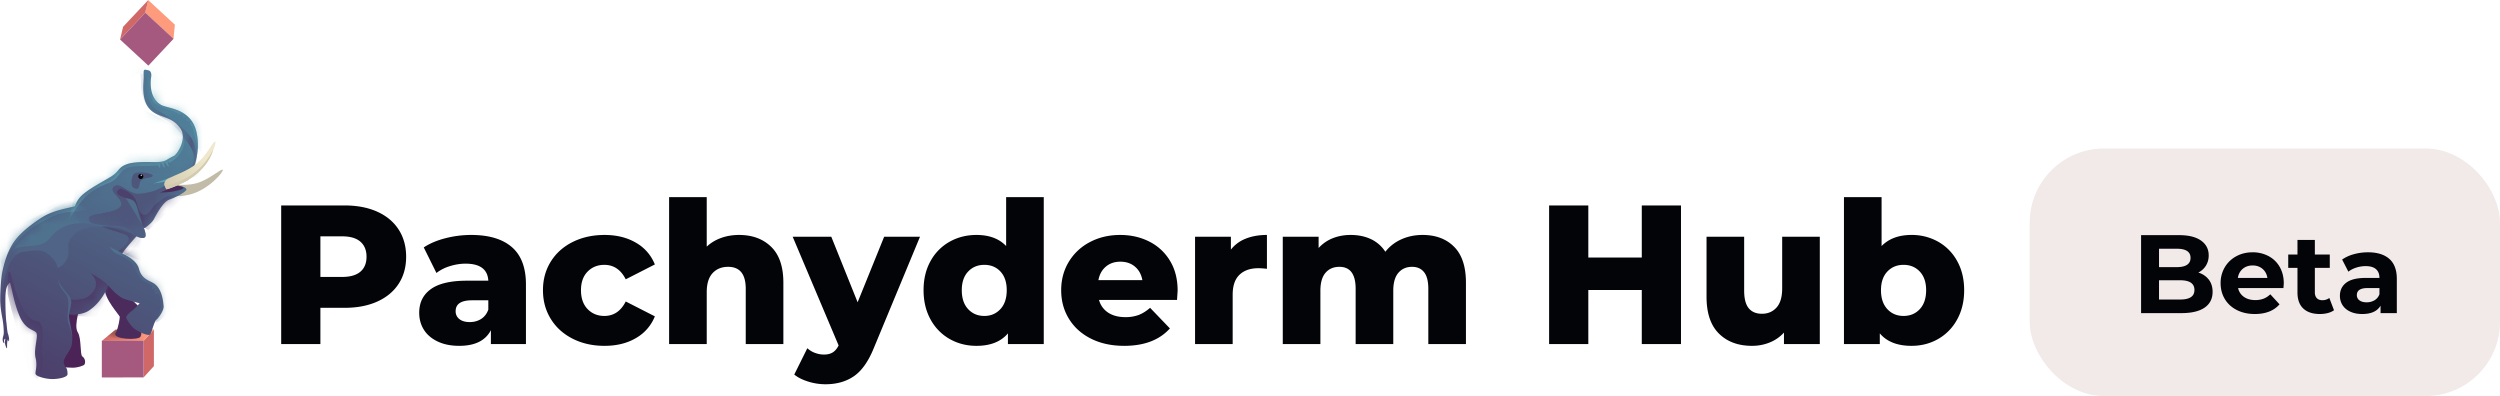 <svg width="202" height="32" xmlns="http://www.w3.org/2000/svg" xmlns:xlink="http://www.w3.org/1999/xlink"><defs><linearGradient x1="90.51%" y1="47.625%" x2="0%" y2="56.172%" id="au"><stop stop-color="#FE9B7C" offset="0%"/><stop stop-color="#D06868" offset="100%"/></linearGradient><linearGradient x1="36.072%" y1="101.288%" x2="65.768%" y2="13.528%" id="eu"><stop stop-color="#4C416C" offset="0%"/><stop stop-color="#4F7995" offset="100%"/></linearGradient><linearGradient x1="60.159%" y1="-2.451%" x2="33.185%" y2="98.382%" id="ku"><stop stop-color="#5190A5" offset="0%"/><stop stop-color="#4E6586" offset="100%"/></linearGradient><linearGradient x1="78.616%" y1="38.058%" x2="3.475%" y2="94.021%" id="mu"><stop stop-color="#EFE8CD" offset="0%"/><stop stop-color="#D3CAAF" offset="100%"/></linearGradient><path id="bu" d="M4.206.01l-3.1.002L0 .926 3.377.923z"/><path d="M13.026 2.876c-1.14-.627-.803-2.314-.803-2.314s.06-.427-.246-.487c-.307-.061-.4-.152-.368.396.03.548-.302 2.071.62 2.862.672.578 1.627.456 2.303 1.37.673.908-.258 2.187-.463 2.284-.644.305-.614.426-1.136.488-.521.061-1.9-.09-2.667.184-.767.275-.556.549-1.292 1.006-.737.457-1.965 1.067-2.486 1.646a2.013 2.013 0 00-.422.746c-.494.147-1.593.295-2.46.779-.507.283-1.844 1.196-2.455 2.072-.552.792-.827 1.737-.98 2.56-.095.508-.153 1.492-.153 2.1 0 .6.088 1.079.195 1.668.047.262.091.717.091 1.01 0 .294-.091.366-.091.57 0 .204.064.267.113.317.049.05 0-.154 0-.208 0-.054.073-.197.095-.151.022.046-.003.004-.023.237-.02.233.174.673.174.474 0-.2 0-.474.047-.594.046-.12.049-.028.049 0s-.012.095.017.081c.03-.014.084-.068.03-.34-.053-.27-.084-.27-.103-.385-.064-.39-.063-.587-.101-.851-.062-.427-.093-1.767-.063-2.224.047-.699.227-.78.306-.913.127-.214.252 1.289.8 2.618.465 1.127 1.106 1.126 1.352 1.37.246.243-.214 1.31-.03 2.07.167.684-.06 1.128.002 1.31.061.183.798.396 1.35.396.553 0 1.229-.154 1.229-.397 0-.64-.246-.518-.308-.914s.574-.976.644-1.462c.122-.853 0-1.035-.185-1.675-.012-.04-.093-.792-.093-.792s1.013.152 1.688-.305c1.117-.757 1.534-2.011 1.534-2.011s.46.505.738.73c.4.324.583.355.798.426.277.091 1.01.274 1.01.274s-.365.426-.58.579c-.151.107-.586.457-.494.64.092.182.394.677.707.882.556.365 1.017.487 1.17.456.154-.03.334-1.035.549-1.218.214-.183.617-.793.586-1.097-.03-.298-.093-1.462-.86-1.888-.418-.231-.937-.362-1.138-1.156-.184-.731-1.351-1.218-1.351-1.218.37-.525.99-1.207 1.154-1.387.18.089.346.146.53.138.334-.016.232-.381.04-.883l.055.09s.595-.359.798-.761c.214-.427.766-1.402 1.227-1.554.531-.176 1.473-.671 1.381-.854-.13-.256-.952-.273-.952-.273S15.156 9 15.21 8.905c.428-.764 1.03-2.19.673-3.808-.431-1.949-2.304-1.917-2.857-2.221z" id="du"/><path d="M1.151 2.928C.6 3.72.324 4.664.171 5.487.076 5.996.018 6.979.018 7.588c0 .6.08 1.269.186 1.858.154.853.339 1.827.462 1.797.06-.015-.025-.928-.155-1.828C.449 8.99.418 7.65.448 7.192c.047-.699.227-.78.306-.914.127-.213.252 1.29.8 2.619.465 1.126 1.106 1.126 1.352 1.37.246.243-.214 1.31-.03 2.07.167.684-.06 1.127.002 1.31.061.183.798.395 1.35.395.553 0 1.229-.153 1.229-.397 0-.64-.246-.517-.308-.913s.574-.976.644-1.462c.122-.853 0-1.036-.185-1.675a30.42 30.42 0 01-.093-.792s1.013.152 1.688-.306c1.117-.756 1.534-2.01 1.534-2.01s.46.505.738.73c.4.323.583.355.798.426a22.1 22.1 0 001.01.273s-.365.427-.58.58c-.151.107-.586.456-.494.64.092.182.394.677.707.882.556.365 1.017.486 1.17.456.154-.03.334-1.036.549-1.219.214-.183.617-.792.586-1.096-.03-.299-.093-1.462-.86-1.888-.418-.231-.937-.362-1.138-1.157-.184-.73-1.351-1.217-1.351-1.217.429-.61 1.196-1.432 1.196-1.432L6.231.016c-.36.175-1.643.29-2.625.84-.507.283-1.844 1.195-2.455 2.072z" id="gu"/><path d="M6.272 3.317c.673.578 1.628.456 2.304 1.369.673.909-.259 2.187-.463 2.284-.645.305-.614.427-1.136.488-.174.02-.442.017-.752.014-.62-.006-1.403-.012-1.915.17-.768.275-.556.55-1.293 1.007-.736.457-1.964 1.067-2.486 1.646-.521.579-.613 1.401-.398 1.736.216.335.86.7 2.61.73 1.75.029 2.181.881 2.856.85.335-.015.233-.38.04-.883l.056.091s.595-.36.798-.762c.214-.426.766-1.401 1.227-1.554.531-.176 1.473-.67 1.38-.853-.129-.257-.951-.274-.951-.274s1.051-.392 1.105-.488c.428-.764 1.03-2.19.673-3.807-.431-1.949-2.304-1.917-2.857-2.222C5.93 2.232 6.267.545 6.267.545S6.327.12 6.02.058C5.913.037 5.83.012 5.773.012c-.109 0-.14.086-.12.442.03.549-.303 2.072.619 2.863z" id="ju"/><radialGradient cx="41.057%" cy="27.737%" fx="41.057%" fy="27.737%" r="60.073%" gradientTransform="matrix(0 1 -.669 0 .596 -.133)" id="cu"><stop stop-opacity=".5" offset="0%"/><stop stop-opacity="0" offset="100%"/></radialGradient><filter x="-36.4%" y="-28.6%" width="172.7%" height="157.1%" filterUnits="objectBoundingBox" id="iu"><feOffset in="SourceAlpha" result="shadowOffsetOuter1"/><feGaussianBlur stdDeviation="1" in="shadowOffsetOuter1" result="shadowBlurOuter1"/><feColorMatrix values="0 0 0 0 0 0 0 0 0 0 0 0 0 0 0 0 0 0 0.5 0" in="shadowBlurOuter1" result="shadowMatrixOuter1"/><feMerge><feMergeNode in="shadowMatrixOuter1"/><feMergeNode in="SourceGraphic"/></feMerge></filter></defs><g fill="none" fill-rule="evenodd"><path d="M25.888 27.8v-2.928h1.952c1.013 0 1.893-.168 2.64-.504.747-.336 1.323-.813 1.728-1.432s.608-1.35.608-2.192c0-.843-.203-1.576-.608-2.2-.405-.624-.981-1.104-1.728-1.44-.747-.336-1.627-.504-2.64-.504h-5.12v11.2h3.168zm1.76-5.424h-1.76v-3.28h1.76c.65 0 1.141.144 1.472.432.33.288.496.693.496 1.216s-.165.925-.496 1.208c-.33.283-.821.424-1.472.424zm9.456 5.568c1.27 0 2.123-.421 2.56-1.264v1.12h2.832v-4.816c0-1.355-.379-2.36-1.136-3.016-.757-.656-1.856-.984-3.296-.984a8.33 8.33 0 00-2.072.264c-.688.176-1.272.424-1.752.744l1.024 2.064a3.368 3.368 0 011.088-.552c.427-.133.848-.2 1.264-.2 1.173 0 1.787.459 1.84 1.376h-1.728c-1.312 0-2.283.227-2.912.68-.63.453-.944 1.09-.944 1.912 0 .512.125.968.376 1.368.25.4.621.717 1.112.952.49.235 1.072.352 1.744.352zm.848-1.92c-.352 0-.63-.08-.832-.24a.774.774 0 01-.304-.64c0-.587.443-.88 1.328-.88h1.312v.752c-.117.33-.31.581-.576.752-.267.17-.576.256-.928.256zm10.896 1.92c.981 0 1.83-.21 2.544-.632a3.499 3.499 0 001.52-1.752l-2.352-1.2c-.395.779-.97 1.168-1.728 1.168-.544 0-.995-.184-1.352-.552-.357-.368-.536-.877-.536-1.528 0-.64.179-1.141.536-1.504.357-.363.808-.544 1.352-.544.757 0 1.333.39 1.728 1.168l2.352-1.2a3.499 3.499 0 00-1.52-1.752c-.715-.421-1.563-.632-2.544-.632-.96 0-1.819.19-2.576.568-.757.379-1.347.907-1.768 1.584-.421.677-.632 1.448-.632 2.312 0 .864.21 1.637.632 2.32.421.683 1.01 1.216 1.768 1.6.757.384 1.616.576 2.576.576zm8.256-.144v-4.192c0-.683.157-1.195.472-1.536.315-.341.733-.512 1.256-.512.95 0 1.424.592 1.424 1.776V27.8h3.04v-4.96c0-1.29-.328-2.256-.984-2.896-.656-.64-1.523-.96-2.6-.96-.512 0-.992.08-1.44.24-.448.16-.837.395-1.168.704v-4h-3.04V27.8h3.04zm9.584 3.248c.907 0 1.675-.216 2.304-.648.63-.432 1.163-1.181 1.6-2.248l3.744-9.024H71.44l-2.144 5.296-2.128-5.296h-3.12l3.712 8.784c-.128.256-.285.443-.472.56-.187.117-.424.176-.712.176-.245 0-.488-.045-.728-.136a1.839 1.839 0 01-.616-.376l-1.056 2.128c.288.235.664.424 1.128.568a4.65 4.65 0 001.384.216zm12.208-3.104c1.13 0 1.979-.336 2.544-1.008v.864h2.896V15.928h-3.04v3.952c-.565-.597-1.365-.896-2.4-.896-.79 0-1.51.181-2.16.544a3.95 3.95 0 00-1.544 1.56c-.379.677-.568 1.464-.568 2.36 0 .896.19 1.685.568 2.368a3.992 3.992 0 001.544 1.576c.65.368 1.37.552 2.16.552zm.64-2.416c-.533 0-.97-.184-1.312-.552-.341-.368-.512-.877-.512-1.528 0-.64.17-1.141.512-1.504.341-.363.779-.544 1.312-.544s.968.181 1.304.544c.336.363.504.864.504 1.504 0 .65-.17 1.16-.512 1.528-.341.368-.773.552-1.296.552zm11.296 2.416c1.621 0 2.853-.47 3.696-1.408l-1.6-1.664c-.31.267-.616.459-.92.576a2.996 2.996 0 01-1.08.176c-.555 0-1.016-.12-1.384-.36a1.764 1.764 0 01-.744-1.032h6.304c.032-.48.048-.73.048-.752 0-.928-.205-1.73-.616-2.408a4.078 4.078 0 00-1.672-1.552c-.704-.357-1.488-.536-2.352-.536-.907 0-1.723.192-2.448.576a4.304 4.304 0 00-1.704 1.592c-.41.677-.616 1.443-.616 2.296 0 .864.21 1.637.632 2.32.421.683 1.016 1.216 1.784 1.6.768.384 1.659.576 2.672.576zm1.472-5.312h-3.552c.085-.459.285-.821.6-1.088.315-.267.707-.4 1.176-.4.47 0 .861.133 1.176.4.315.267.515.63.6 1.088zM99.6 27.8v-3.984c0-.725.184-1.264.552-1.616.368-.352.877-.528 1.528-.528.181 0 .41.016.688.048v-2.736c-.64 0-1.208.099-1.704.296a2.83 2.83 0 00-1.208.888v-1.04H96.56V27.8h3.04zm7.088 0v-4.304c0-.65.139-1.136.416-1.456.277-.32.65-.48 1.12-.48.875 0 1.312.592 1.312 1.776V27.8h3.04v-4.304c0-.65.139-1.136.416-1.456.277-.32.645-.48 1.104-.48.416 0 .739.144.968.432.23.288.344.736.344 1.344V27.8h3.04v-4.96c0-1.29-.317-2.256-.952-2.896-.635-.64-1.485-.96-2.552-.96-.619 0-1.19.117-1.712.352-.523.235-.955.57-1.296 1.008a2.772 2.772 0 00-1.168-1.024c-.48-.224-1.024-.336-1.632-.336-.523 0-1.005.088-1.448.264-.443.176-.824.44-1.144.792v-.912h-2.896V27.8h3.04zm21.648 0v-4.368h4.32V27.8h3.168V16.6h-3.168v4.208h-4.32V16.6h-3.168v11.2h3.168zm13.232.144c.501 0 .976-.09 1.424-.272a3.116 3.116 0 001.152-.8v.928h2.896v-8.672H144v4.176c0 .693-.152 1.208-.456 1.544-.304.336-.696.504-1.176.504-.47 0-.827-.15-1.072-.448-.245-.299-.368-.773-.368-1.424v-4.352h-3.04v4.848c0 1.323.333 2.315 1 2.976s1.56.992 2.68.992zm12.88 0c.79 0 1.507-.184 2.152-.552a4.008 4.008 0 001.536-1.576c.379-.683.568-1.472.568-2.368 0-.896-.19-1.683-.568-2.36a3.966 3.966 0 00-1.536-1.56 4.316 4.316 0 00-2.152-.544c-1.024 0-1.83.299-2.416.896v-3.952h-3.04V27.8h2.896v-.864c.565.672 1.419 1.008 2.56 1.008zm-.64-2.416c-.533 0-.97-.184-1.312-.552-.341-.368-.512-.877-.512-1.528 0-.64.17-1.141.512-1.504.341-.363.779-.544 1.312-.544s.97.181 1.312.544c.341.363.512.864.512 1.504 0 .65-.17 1.16-.512 1.528-.341.368-.779.552-1.312.552z" fill="#020408" fill-rule="nonzero"/><path fill="#D06868" d="M12.435 26.618l-.83.923v2.954l.83-.914z"/><g transform="translate(8.228 26.618)"><use fill="url(#au)" xlink:href="#bu"/><use fill="url(#cu)" xlink:href="#bu"/></g><path fill="#A5597E" d="M11.606 27.532l-3.378.003v2.963l3.378-.003z"/><path d="M12.74 15.728c-.001-.158-.126-.825.533-.842.527-.014 1.625.171 2.568-.07 1.001-.256 2.03-1.21 2.153-1.1.124.11-1.08 1.58-2.605 1.99-.892.24-2.086.143-2.65.022-.22-.047.11.143-.686.002" fill="#C1BBA7"/><g transform="translate(0 5.604)"><path d="M4.78 24.017s.615.091 1.075.09c.461 0 .799-.152.921-.213.123-.06.184-.487-.123-.7-.201-.14-.056-1.458-.37-1.95-.368-.578.275-2.314.275-2.314l-2.117 1.22s.462 2.405.493 2.618c.03.214-.276 1.158-.153 1.25" fill="#4B2357"/><path d="M10.03 16.02s-.19.88.192 1.858c.382.978 1.249 1.293 1.273 1.753.01.205-.099.425-.165.77-.082.428.206.846.023 1.199-.161.308-2.27.216-2.014-.282.257-.499.329-1.193.339-1.315.01-.121-1.296-1.48-1.196-2.327.1-.847-.465-1.079-.465-1.079l2.013-.577z" fill="#4B2A5C"/><mask id="fu" fill="#fff"><use xlink:href="#du"/></mask><use fill="url(#eu)" xlink:href="#du"/><g mask="url(#fu)"><g transform="translate(0 10.98)"><mask id="hu" fill="#fff"><use xlink:href="#gu"/></mask><path d="M.213 6.837S.489 3.943 1.87 3.76c1.38-.183 1.601-.174 2.201.347.737.64.457.931.62.931.162 0 .99-.53.835-1.504-.151-.942.877-1.932 3.063-1.843 2.185.09-2.512-.642-2.512-.642L1.563 2.817S.305 4.46.273 5.71l-.06 1.127z" fill="#4F6486" mask="url(#hu)"/><path d="M7.77 9.03s-2.224-.014-2.209-.3c.015-.287.119-.695.03-1.088-.019-.078 1.01.154 1.61-.333 1.194-.967.089-1.842.089-1.842s1.366.728 1.463 1.086c.174.644-.983 2.477-.983 2.477" fill="#4C3D6A" mask="url(#hu)"/><path d="M.189 9.43s.043-1.66.06-2.466c.03-1.493.259-2.477.795-3.26.46-.67 2.247-.089 2.917-.976C5.34.9 7.49 1.568 7.49 1.568l3.93.85s-.95 1.717-1.445 1.495c-.338-.152-1.105-.548-1.105-.548s.195.395.617.578c.983.426 1.32.79 1.536 1.4.09.254.446.723.697.829.246.103.452.234.62.377.035.03-.094.181-.062.212.028.027.275-.112.3-.084.029.03-.157.256-.132.287.025.03.266-.111.288-.08.032.043-.239.198-.213.241.018.03.272-.03.287 0 .064.126.104.245.12.348.061.396.277.67-.306 1.798-.427.825 1.81-1.22 1.81-1.22L8.994-2.087-.798 2.762l.74 6.7.247-.031z" fill="#4F728F" mask="url(#hu)"/><path d="M12.098 4.52s-1.061-2.817-1.046-3.106c.015-.29-2.886.306-2.886.306l1.843.608c1.105.365-.46 1.371-.46 1.371l2.027.913.522-.092z" fill="#4C416D" mask="url(#hu)"/><path d="M2.34 13.571S.602 7.405.617 7.116c.015-.29-.092-2.333.244-1.584.123.274.77 3.685 2.121 3.836.794.089.29 2.129.401 2.558.277 1.066-.367 2.132-.367 2.132l-.676-.487z" fill="#4C3D6A" mask="url(#hu)"/><path d="M.213 5.04C.4 3.942 1.719 2.277 3.02 1.544 4.324.812 4.891.488 6.491.488c1.598 0-1.218-.968-1.218-.968L.4 1.545s-.885.18-.915 1.428L.213 5.04z" fill="#5191A6" mask="url(#hu)"/></g></g><g filter="url(#iu)" mask="url(#fu)"><g transform="translate(5.956 .016)"><mask id="lu" fill="#fff"><use xlink:href="#ju"/></mask><path d="M6.272 3.317c.673.578 1.628.456 2.304 1.369.673.909-.259 2.187-.463 2.284-.645.305-.614.427-1.136.488-.174.02-.442.017-.752.014-.62-.006-1.403-.012-1.915.17-.768.275-.556.55-1.293 1.007-.736.457-1.964 1.067-2.486 1.646-.521.579-.613 1.401-.398 1.736.216.335.86.7 2.61.73 1.75.029 2.181.881 2.856.85.335-.015.233-.38.04-.883l.056.091s.595-.36.798-.762c.214-.426.766-1.401 1.227-1.554.531-.176 1.473-.67 1.38-.853-.129-.257-.951-.274-.951-.274s1.051-.392 1.105-.488c.428-.764 1.03-2.19.673-3.807-.431-1.949-2.304-1.917-2.857-2.222C5.93 2.232 6.267.545 6.267.545S6.327.12 6.02.058C5.913.037 5.83.012 5.773.012c-.109 0-.14.086-.12.442.03.549-.303 2.072.619 2.863z" fill="url(#ku)" mask="url(#lu)"/><path d="M5.695 12.82s.595-.36.798-.763c.214-.426.766-1.401 1.227-1.554.531-.176 1.473-.67 1.38-.853-.129-.257-.951-.274-.951-.274s1.051-.392 1.105-.488c.428-.764 1.015-1.444.443-3-.37-1.005-2.366-2.283-2.918-2.587-1.14-.627-.892-2.405-.892-2.405s0-.518-.308-.579c-.307-.06-.184-.06-.153.488s-.076 1.72.846 2.512c.673.578 1.674.897 2.35 1.81.673.91 1.66 1.888.739 2.924-.473.531-2.18 1.493-2.732 1.707-.49.19-1.35.305-1.535.275-.805-.133-1.351-.913-1.78-.638-.732.466.952 1.126.43 1.705-.522.579-2.484.489-2.517.885-.03.365.092.578 1.843.607 1.75.03 1.854 1.05 2.53 1.02.675-.032-.431-1.493-.463-2.62-.031-1.127-1.352-1.308-1.352-1.308" fill="#4E567C" mask="url(#lu)"/><path d="M3.558 8.633c.491-.64.675-.701 1.166-.793.332-.061 1.28-.022 2.068-.096.05-.005.108.179.175.179.067 0-.009-.351.065-.365.074-.014.226.386.295.365.07-.02-.092-.383 0-.41.092-.026.277.336.33.308.053-.028-.104-.308-.052-.378s.096.106.105.101c.851-.458 1.19-1.148 1.22-1.655.03-.518-.585-1.249-.585-1.249L3.77 2.237S3.874.456 5.702.195c.645-.091-.067 1.004.677 2.315.385.677 1.321.553 2.218 1.14.062.042.16-.068.2-.038.04.03-.1.135.056.26.157.126.225-.084.283-.027.059.057-.159.167 0 .302.16.135.242-.046.295.022.054.067-.11.148-.04.227.223.248.23.335.336.761.333 1.336.198 1.05.646 1.583.849 1.012-3.959 2.47-3.959 2.47l5.68-.887-.347-1.212-7.83-14.528L-.432 12.29s.828-1.736 1.902-2.438c1.298-.847 1.596-.58 2.087-1.219z" fill="#5DA7B5" mask="url(#lu)"/><path d="M6.048 12.986l-.443-.299s-.293-1.138-.449-1.497c-.184-.426-.198-.638-.737-.76-1.597-.365-.645-.823-.645-.823s1.044.274 1.29 1.005c.103.307.185 1.126.645 1.126s.614-.7 1.013-.945c.399-.244.675-.548 1.043-.61.369-.06 1.351-.061 1.351-.061l-3.068 2.864z" fill="#4C416D" mask="url(#lu)"/><path d="M5.523 8.906c.46-.244.553-.092.83-.275.275-.183-1.014-.486-1.444-.243-.246.14-.35 1.018-.091 1.158.675.365.325-.439.705-.64z" fill="#4E567C" mask="url(#lu)"/></g></g></g><path d="M5.61 25.231c.203-.88.276-1.003-.28-1.651-.37-.433-.575-.755-.616-.966-.016.29.163.643.536 1.06.56.626.037 1.718.283 2.441.163.483.265.837.304 1.062-.05-.428-.109-.796-.178-1.104-.035-.152-.132-.487-.05-.842z" fill="#4F6486"/><path d="M12.923 15.56s.824-.023 1.075-.091c.338-.092.829-.123.829-.336l-.53-.155-.835.29-.03.08-.509.213z" fill="#4B2A5C"/><path d="M15.881 7.625c-.75.602-1.805.946-2.271 1.19-.583.304-.215.76-.153.883.551-.157 1.657-.61 2.363-1.19 1.206-.99 1.718-2.65 1.564-2.68l-.006-.001c-.161 0-.71 1.166-1.497 1.798" fill="url(#mu)" transform="translate(0 5.604)"/><path d="M13.457 15.301c-.227-.35-.166-.502-.166-.502s.246.213.676.06a6.117 6.117 0 001.903-1.036c.798-.64 1.35-1.707 1.35-1.707s-.194 1.006-1.4 1.996c-.706.58-1.812 1.033-2.363 1.19" fill="#D3CBAF"/><g><path d="M11.172 14.258a.205.205 0 01.411 0 .205.205 0 01-.205.205.205.205 0 01-.206-.205" fill="#020408"/><path d="M11.48 14.16c0 .034-.028.061-.062.062a.061.061 0 01-.061-.061.061.061 0 01.123 0" fill="#D5B8D8"/></g><path fill="#FE9B7C" d="M11.974.006l2.156 1.992-.113 1.144-2.285-2.111z"/><path fill="#D06868" d="M11.98 0l-.248 1.03-2.03 2.163.242-1.025z"/><path fill="#A5597E" d="M11.737 1.025l2.285 2.11-2.035 2.169-2.285-2.111z"/><g transform="translate(164 12)"><rect fill="#F2E9E9" width="38" height="20" rx="6"/><path d="M12.258 13.3c.822 0 1.448-.149 1.877-.446.428-.296.643-.721.643-1.273 0-.39-.102-.718-.306-.986a1.661 1.661 0 00-.846-.571c.264-.138.47-.327.617-.567.146-.24.22-.513.22-.819 0-.504-.205-.903-.616-1.197C13.434 7.147 12.846 7 12.078 7H9v6.3h3.258zm-.36-3.717h-1.449V8.098h1.449c.36 0 .633.061.819.184.186.123.279.308.279.554 0 .246-.093.432-.279.558-.186.126-.459.189-.819.189zm.252 2.619h-1.701v-1.557h1.701c.774 0 1.161.261 1.161.783 0 .264-.098.459-.293.585-.195.126-.484.189-.868.189zm6.039 1.17c.876 0 1.542-.261 1.998-.783l-.747-.81c-.168.162-.35.28-.545.355a1.859 1.859 0 01-.67.113c-.366 0-.672-.087-.918-.261a1.14 1.14 0 01-.468-.711h3.663c.018-.234.027-.36.027-.378 0-.504-.11-.947-.328-1.328a2.233 2.233 0 00-.905-.877 2.7 2.7 0 00-1.287-.306c-.486 0-.925.107-1.319.32-.393.213-.702.51-.927.89a2.474 2.474 0 00-.337 1.283c0 .48.114.909.342 1.287.228.378.552.673.972.886.42.213.903.32 1.449.32zm1.017-2.916h-2.385a1.15 1.15 0 01.396-.738c.216-.18.483-.27.801-.27.312 0 .576.091.792.274.216.184.348.428.396.734zm4.239 2.916c.222 0 .433-.025.634-.076s.371-.128.509-.23l-.378-.99a.902.902 0 01-.567.18c-.192 0-.34-.056-.445-.167-.105-.11-.158-.268-.158-.472V9.646h1.206v-1.08H23.04V7.387h-1.404v1.179h-.747v1.08h.747v1.989c0 .57.158 1.002.473 1.296.314.294.76.441 1.336.441zm3.429 0c.72 0 1.212-.225 1.476-.675v.603h1.314v-2.763c0-.72-.201-1.259-.603-1.616-.402-.356-.978-.535-1.728-.535-.39 0-.77.051-1.138.153a3.041 3.041 0 00-.95.432l.504.981c.174-.138.386-.248.635-.329.248-.08.502-.121.76-.121.372 0 .651.082.837.247.186.165.279.401.279.707h-1.116c-.708 0-1.231.129-1.57.387-.34.258-.509.612-.509 1.062 0 .282.072.534.216.756.144.222.353.396.626.522s.595.189.967.189zm.351-.945c-.246 0-.44-.053-.58-.157a.505.505 0 01-.212-.428c0-.378.288-.567.864-.567h.963v.495a.911.911 0 01-.396.49 1.223 1.223 0 01-.639.167z" fill="#020408" fill-rule="nonzero"/></g></g></svg>
